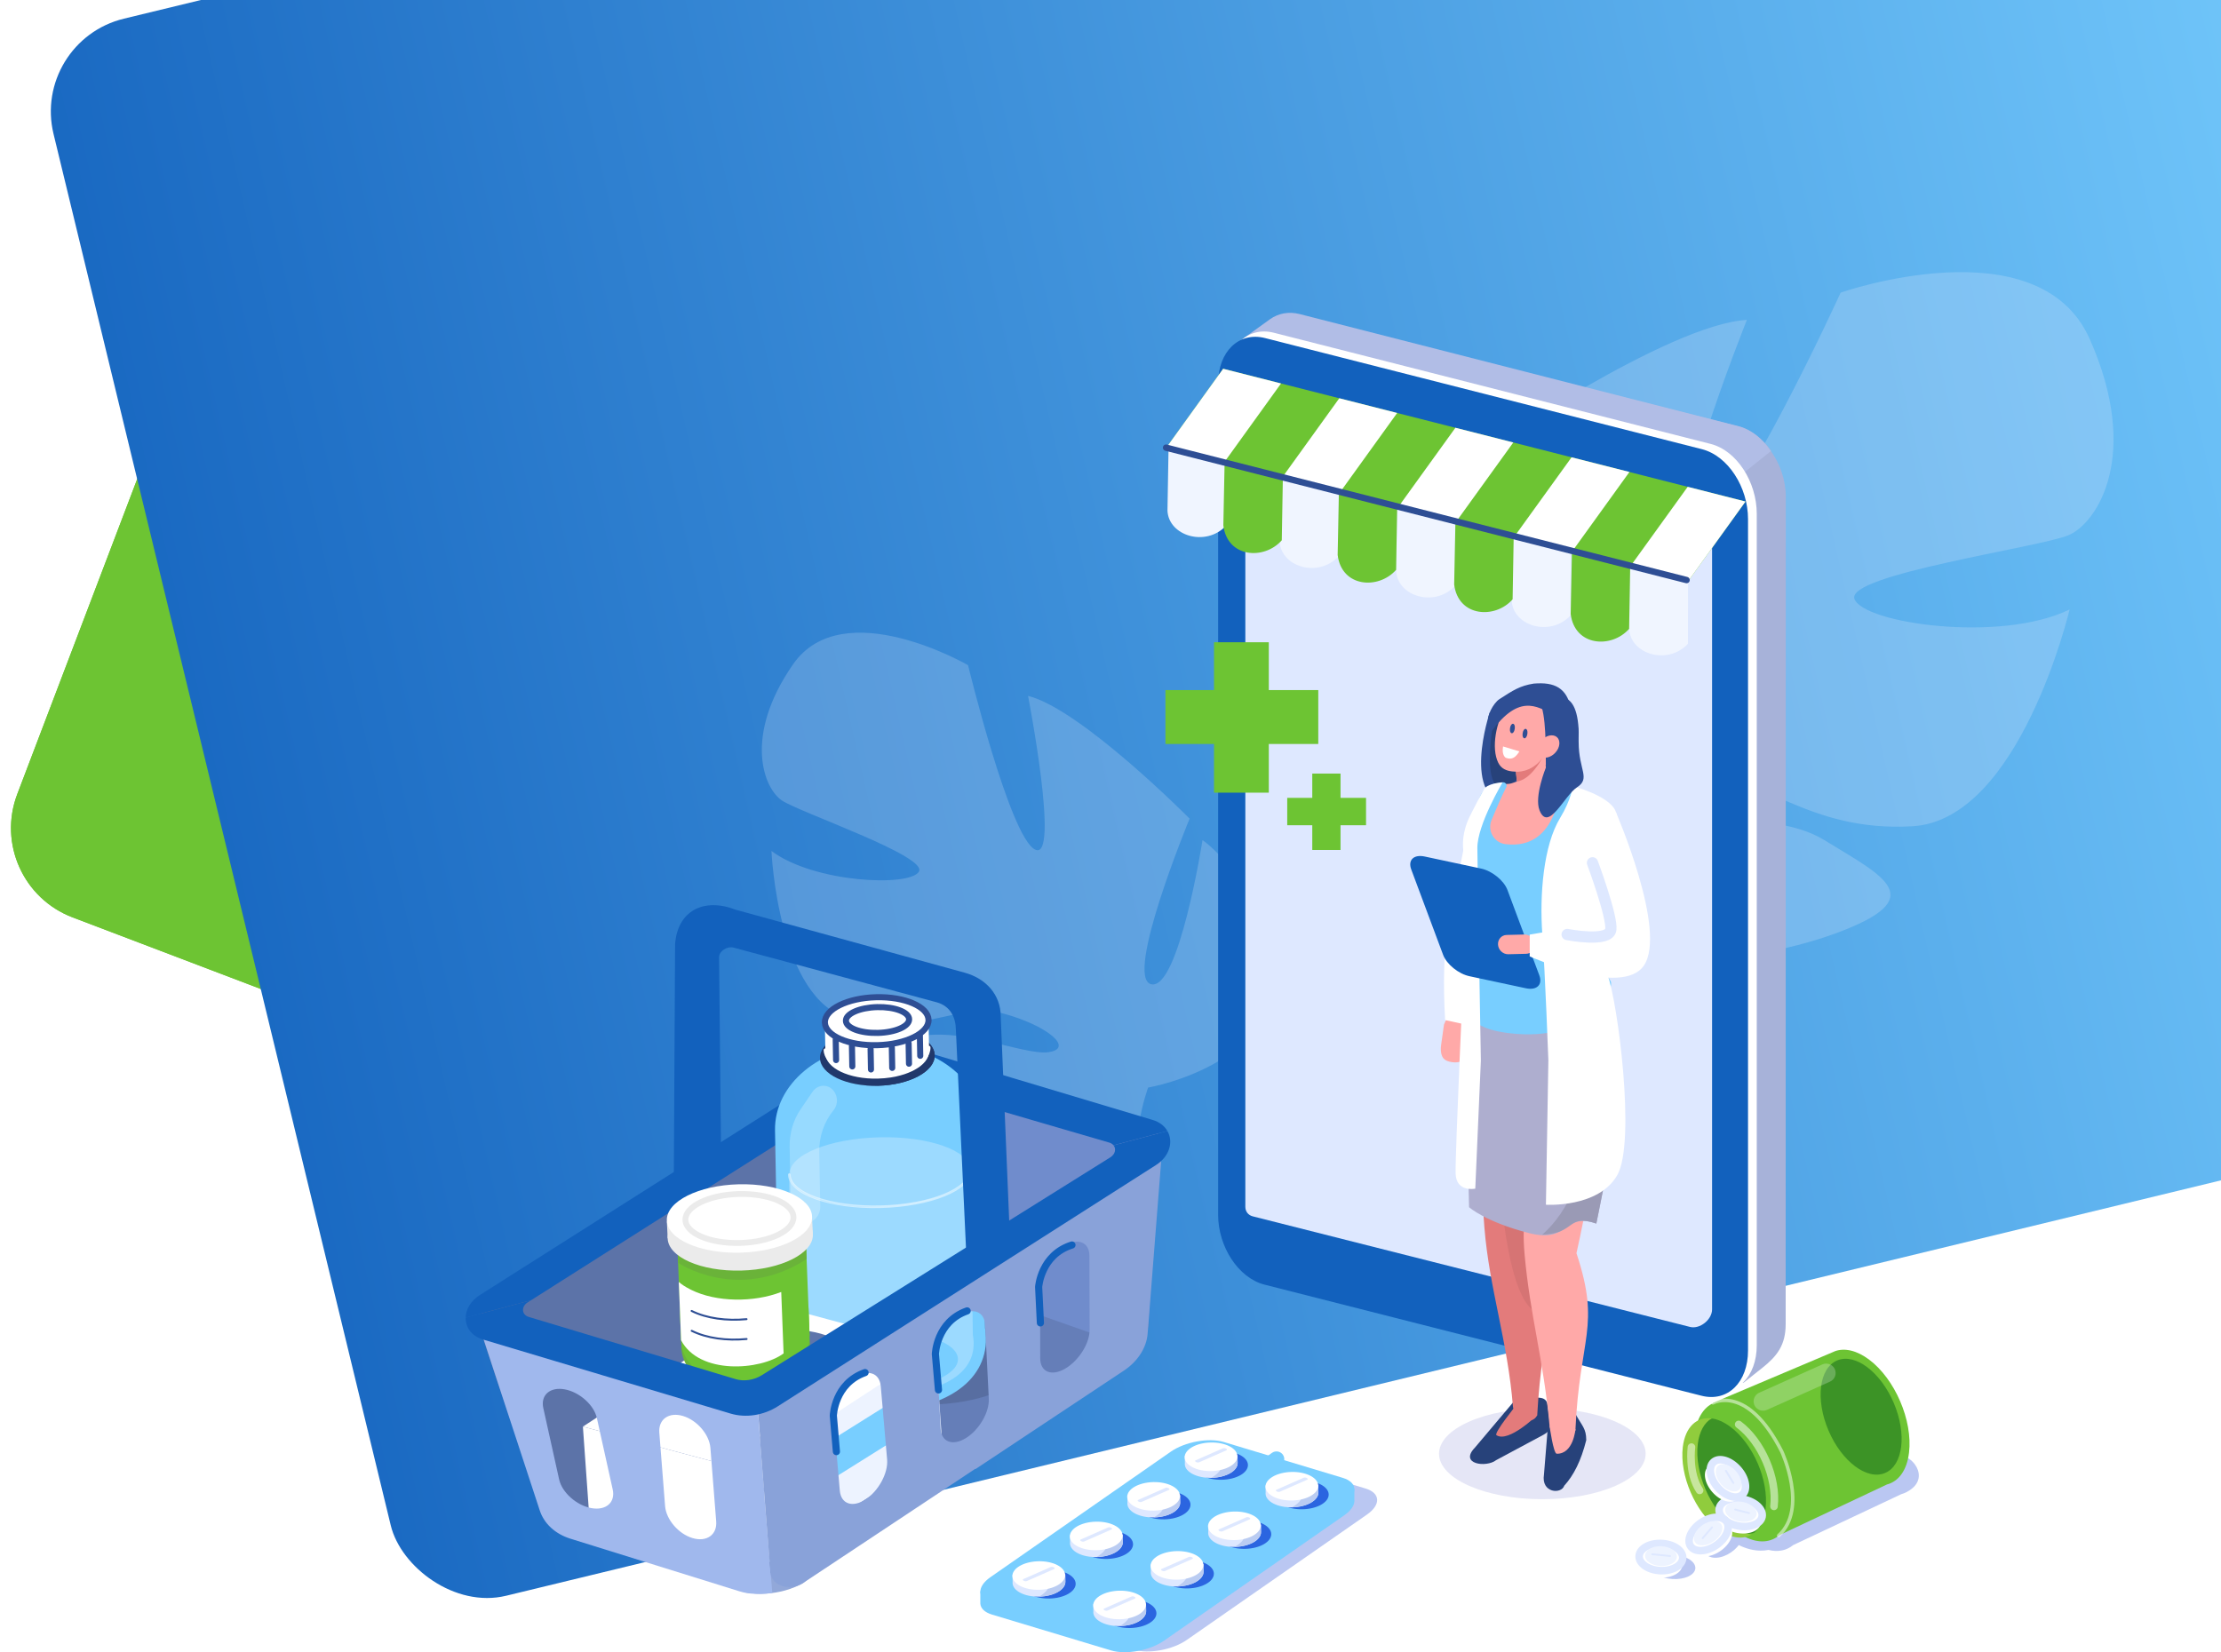 <svg width="930" height="692" viewBox="0 0 930 692" fill="none" xmlns="http://www.w3.org/2000/svg">
<rect x="0" y="0" width="930" height="692" fill="#333333" stroke="none"/>
<g clip-path="url(#clip0)">
<rect width="1440" height="5266" transform="translate(-510)" fill="white"/>
<rect x="-7" y="370" width="1072.11" height="509.9" rx="40" transform="rotate(-69.165 -7 370)" fill="url(#paint0_linear)"/>
<rect x="-7" y="370" width="1072.11" height="509.9" rx="40" transform="rotate(-69.165 -7 370)" fill="url(#paint1_linear)"/>
<rect x="13" y="17.239" width="994.73" height="679.655" rx="40" transform="rotate(-13.62 13 17.239)" fill="url(#paint2_linear)"/>
<g clip-path="url(#clip1)">
<path d="M875.032 142.005C853.553 93.632 770.728 122.563 770.728 122.563C770.728 122.563 726.457 219.771 709.923 224.478C693.389 229.184 731.479 133.981 731.479 133.981C698.488 135.833 621.458 188.603 621.458 188.603C621.458 188.603 642.628 290.826 625.475 291.289C608.323 291.752 611.336 199.867 611.336 199.867C581.204 214.217 557.407 255.492 557.407 255.492C529.825 321.069 615.586 353.085 615.586 353.085C615.586 353.085 622.153 388.651 606.392 433.012C606.392 433.012 602.606 441.344 599.515 455L608.091 453.688C608.4 451.297 608.864 448.905 609.405 446.668C609.405 446.668 609.405 446.668 609.405 446.59V446.513C609.791 445.125 610.332 443.042 611.027 440.573C612.882 435.018 614.041 430.929 614.736 428.075C620.144 410.716 628.257 387.957 635.133 382.402C635.133 382.402 633.974 381.245 632.661 378.776C633.433 379.933 634.283 381.168 635.133 382.402C654.758 411.642 729.238 405.547 768.951 390.811C808.664 376.076 789.039 367.281 764.006 351.928C738.974 336.576 693.466 348.611 678.632 343.365C663.797 338.118 682.649 327.703 710.387 325.543C738.046 323.46 755.971 348.688 800.861 346.065C845.75 343.442 866.611 255.26 866.611 255.26C837.56 269.456 780.232 261.046 776.523 250.863C772.814 240.679 854.017 229.261 866.147 224.169C878.355 219 896.511 190.378 875.032 142.005Z" fill="#DFEBFD" fill-opacity="0.25"/>
</g>
<g clip-path="url(#clip2)">
<path d="M332.029 278.303C352.861 248.183 405.351 278.602 405.351 278.602C405.351 278.602 422.785 350.464 433.388 355.808C443.99 361.152 430.476 291.457 430.476 291.457C452.726 297.025 498.123 342.878 498.123 342.878C498.123 342.878 470.497 409.658 482.07 412.237C493.643 414.815 503.536 351.847 503.536 351.847C522.128 365.487 532.917 396.691 532.917 396.691C543.146 444.898 480.763 455.511 480.763 455.511C480.763 455.511 471.691 478.867 476.619 511.117C476.619 511.117 478.113 517.283 478.449 526.962L472.774 524.944C472.849 523.263 472.849 521.618 472.811 519.974V519.937C472.811 519.899 472.811 519.899 472.811 519.862C472.737 518.853 472.625 517.395 472.475 515.639C471.953 511.641 471.654 508.688 471.579 506.633C471.579 506.633 471.579 506.633 471.579 506.596C470.161 494.077 467.622 477.559 463.665 472.851C463.665 472.851 464.598 472.178 465.793 470.683C465.121 471.393 464.411 472.103 463.665 472.851C446.566 490.228 396.802 476.401 371.714 461.229C346.664 446.056 361.149 442.618 380.114 435.406C399.079 428.194 428.423 442.319 439.174 440.675C449.926 439.031 438.465 429.464 419.948 424.457C401.431 419.412 386.012 434.248 355.885 426.661C325.72 419.113 323.032 356.406 323.032 356.406C340.914 369.822 380.935 371.541 384.78 365.076C388.626 358.611 335.016 340.337 327.437 335.292C319.821 330.247 311.16 308.423 332.029 278.303Z" fill="#CDE0FB" fill-opacity="0.25"/>
</g>
<g clip-path="url(#clip3)">
<path d="M747.766 208.01C747.766 201.086 745.346 194.266 741.504 188.889L741.609 188.81C738.03 183.722 733.162 179.918 727.794 178.554L544.38 132.154C539.749 130.974 535.486 131.813 532.091 134.2L520.96 142.541L524.46 499.448C524.46 499.684 524.486 499.842 524.539 499.92C524.618 513.166 533.486 526.124 544.433 528.904L730.083 579.134L738.056 572.812C744.109 567.986 747.714 563.37 747.714 554.609L747.766 208.01Z" fill="#A7B2D9"/>
<path d="M615.035 290.476C615.035 290.476 514.619 521.743 514.934 508.104L519.934 142.253L531.828 133.675C535.302 131.236 539.617 130.371 544.249 131.551L727.846 178.476C733.215 179.84 738.03 183.722 741.504 188.941L615.035 290.476Z" fill="#B1BDE6"/>
<path d="M716.163 582.36L533.197 535.829C522.197 533.048 513.75 519.881 513.75 506.583V158.358C513.75 145.059 522.434 136.587 533.407 139.367L716.268 185.925C727.267 188.705 735.609 201.899 735.609 215.197V563.422C735.609 576.721 727.136 585.14 716.163 582.36Z" fill="white"/>
<path d="M712.479 584.59L529.512 538.058C518.513 535.278 510.066 522.111 510.066 508.812V160.587C510.066 147.289 518.75 138.817 529.723 141.597L712.61 188.128C723.61 190.909 731.952 204.102 731.952 217.401V565.626C731.952 578.95 723.478 587.37 712.479 584.59Z" fill="#1261BD"/>
<path d="M716.9 211.63C716.9 209.637 715.716 208.115 713.821 207.617L530.697 161.295C526.592 160.246 521.46 164.338 521.46 168.64V470.517V505.428C521.46 507.422 522.645 508.943 524.539 509.442L707.663 555.763C711.768 556.812 716.9 552.721 716.9 548.419V246.542V211.63Z" fill="#DEE8FF"/>
<path d="M199.368 551.435L358.572 443.317L486.093 475.054L480.699 556.052L411.596 587.527C411.596 587.527 236.919 636.996 230.972 634.977C225.051 632.931 199.368 551.435 199.368 551.435Z" fill="#5C73A8"/>
<path d="M377.782 544.065L366.677 445.31L486.093 475.028L480.698 556.025L411.596 587.501L377.782 544.065Z" fill="#708CCC"/>
<path d="M222.367 544.589L367.966 452.182C369.177 451.422 370.677 451.185 371.993 451.553L464.515 478.569C465.278 478.805 465.883 479.199 466.278 479.697L488.83 473.691C487.646 471.645 485.567 469.94 482.646 469.074L382.887 439.172C374.782 436.733 365.23 438.202 357.625 443.002L200.921 542.412C197 544.904 195.079 548.471 195 551.855L222.367 544.589Z" fill="#1261BD"/>
<path d="M312.232 666.977C312.232 666.977 323.573 669.495 335.178 663.672C344.257 659.108 328.968 654.282 328.968 654.282L305.758 655.095L312.232 666.977Z" fill="#92A8D9"/>
<path d="M309.442 654.256C309.442 654.256 321.573 659.738 336.073 650.898C350.941 641.849 318.81 638.99 318.81 638.99L309.442 654.256Z" fill="#97B3E8"/>
<path d="M291.68 657.613C261.734 649.849 254.445 617.718 277.733 596.183L285.733 590.465L375.098 529.586L457.831 558.675C467.962 562.924 467.936 575.304 457.778 581.599L349.651 648.59C332.52 659.213 311.311 662.675 292.811 657.901L291.68 657.613Z" fill="#657EB8"/>
<path d="M709.89 656.886C710.078 654.082 706.057 651.531 700.909 651.188C695.761 650.845 691.436 652.84 691.248 655.645C691.06 658.449 695.08 661 700.228 661.343C705.376 661.686 709.702 659.69 709.89 656.886Z" fill="#BAC7F2"/>
<path d="M729.294 640.511L729.136 640.275L727.452 637.836L727.241 637.521L727.215 637.547C726.347 636.55 724.873 635.973 722.978 636.052C718.794 636.236 714.031 639.514 712.373 643.37C711.61 645.128 711.637 646.675 712.268 647.855L712.242 647.882L714.321 650.872C715.189 651.921 716.689 652.524 718.636 652.446C722.82 652.262 727.583 648.983 729.241 645.128C730.031 643.318 730.004 641.691 729.294 640.511Z" fill="#BAC7F2"/>
<path d="M795.133 610.137L744.741 641.298C744.267 640.931 743.925 640.721 743.925 640.721L725.136 636.026L724.11 644.629C724.11 644.629 731.531 650.898 740.53 649.167C744.504 650.164 748.083 649.429 750.846 647.147L796.107 625.823C796.923 625.613 797.686 625.272 798.449 624.878C809.501 619.003 799.501 608.144 795.133 610.137Z" fill="#BAC7F2"/>
<path d="M799.37 608.38C800.975 594.95 793.449 577.481 782.581 569.402C777.397 565.547 772.397 564.498 768.397 565.914C767.976 566.071 767.555 566.255 767.134 566.465L717.242 587.58L744.688 643.16L790.107 621.757C794.975 620.498 798.501 615.855 799.37 608.38Z" fill="#6DC433"/>
<path d="M742.288 644.722C751.437 640.809 753.344 624.838 746.548 609.049C739.752 593.26 726.826 583.632 717.677 587.545C708.528 591.458 706.621 607.429 713.417 623.218C720.213 639.007 733.14 648.635 742.288 644.722Z" fill="#6DC433"/>
<path d="M735.832 641.635C743.375 638.438 744.989 625.298 739.437 612.288C733.885 599.278 723.27 591.323 715.727 594.521C708.185 597.719 706.571 610.858 712.123 623.868C717.674 636.879 728.29 644.833 735.832 641.635Z" fill="#3C9326"/>
<path d="M789.361 616.928C796.904 613.73 798.517 600.59 792.966 587.58C787.414 574.57 776.799 566.615 769.256 569.813C761.714 573.011 760.1 586.15 765.651 599.16C771.203 612.171 781.818 620.125 789.361 616.928Z" fill="#3C9326"/>
<path d="M730.767 596.393C725.478 592.458 720.399 591.855 716.689 594.085C719.136 594.399 721.794 595.553 724.531 597.573C734.109 604.708 740.714 620.078 739.293 631.908C738.662 637.206 736.53 640.905 733.504 642.714C739.688 643.528 744.53 639.173 745.556 630.727C746.951 618.898 740.346 603.527 730.767 596.393Z" fill="#6DC433"/>
<path opacity="0.5" d="M728.03 596.603C737.609 603.737 744.214 619.108 742.819 630.937" stroke="white" stroke-width="3.167" stroke-miterlimit="10" stroke-linecap="round" stroke-linejoin="round"/>
<path d="M725.662 639.226C716.084 632.091 709.479 616.721 710.9 604.891C711.531 599.593 713.663 595.895 716.689 594.085C710.505 593.272 705.663 597.626 704.637 606.072C703.216 617.901 709.847 633.272 719.399 640.406C724.688 644.341 729.767 644.944 733.478 642.714C731.057 642.4 728.372 641.246 725.662 639.226Z" fill="#90CC3D"/>
<path opacity="0.24" d="M766.318 578.662L739.872 590.517C737.898 591.409 735.53 590.517 734.635 588.55C733.74 586.583 734.635 584.222 736.609 583.33L763.055 571.475C765.029 570.583 767.397 571.475 768.292 573.442C769.186 575.435 768.292 577.77 766.318 578.662Z" fill="#FCFEFF"/>
<path d="M737.284 638.188C737.886 635.102 734.361 631.823 729.411 630.863C724.461 629.904 719.96 631.627 719.358 634.713C718.756 637.799 722.281 641.078 727.231 642.037C732.181 642.997 736.682 641.274 737.284 638.188Z" fill="white"/>
<path d="M719.957 631.367L719.259 634.946L737.16 638.414L737.858 634.836L719.957 631.367Z" fill="white"/>
<path d="M737.834 635.255C738.436 632.169 734.911 628.89 729.961 627.93C725.011 626.971 720.51 628.694 719.908 631.78C719.306 634.865 722.831 638.145 727.781 639.104C732.731 640.064 737.232 638.341 737.834 635.255Z" fill="white"/>
<path d="M737.834 635.255C738.436 632.169 734.911 628.89 729.961 627.93C725.011 626.971 720.51 628.694 719.908 631.78C719.306 634.865 722.831 638.145 727.781 639.104C732.731 640.064 737.232 638.341 737.834 635.255Z" stroke="#DEE8FF" stroke-width="3.167" stroke-miterlimit="10" stroke-linecap="round" stroke-linejoin="round"/>
<path d="M735.496 634.401C735.935 632.155 733.364 629.766 729.755 629.067C726.146 628.367 722.864 629.621 722.426 631.868C721.988 634.115 724.558 636.503 728.167 637.203C731.777 637.902 735.058 636.648 735.496 634.401Z" fill="#EDF3FF"/>
<path d="M720.406 649.604C724.555 646.746 726.464 642.332 724.671 639.747C722.878 637.161 718.061 637.382 713.913 640.24C709.764 643.098 707.855 647.511 709.648 650.097C711.441 652.683 716.258 652.462 720.406 649.604Z" fill="white"/>
<path d="M722.734 637.007L707.732 647.342L709.812 650.341L724.813 640.006L722.734 637.007Z" fill="white"/>
<path d="M718.702 647.173C722.85 644.315 724.76 639.902 722.966 637.316C721.173 634.73 716.357 634.951 712.208 637.809C708.06 640.667 706.15 645.08 707.944 647.666C709.737 650.252 714.553 650.031 718.702 647.173Z" fill="white"/>
<path d="M718.702 647.173C722.85 644.315 724.76 639.902 722.966 637.316C721.173 634.73 716.357 634.951 712.208 637.809C708.06 640.667 706.15 645.08 707.944 647.666C709.737 650.252 714.553 650.031 718.702 647.173Z" stroke="#DEE8FF" stroke-width="3.167" stroke-miterlimit="10" stroke-linecap="round" stroke-linejoin="round"/>
<path d="M717.609 645.577C720.634 643.493 722.028 640.278 720.722 638.395C719.416 636.512 715.906 636.675 712.881 638.759C709.857 640.843 708.463 644.059 709.769 645.941C711.074 647.824 714.585 647.661 717.609 645.577Z" fill="#EDF3FF"/>
<path d="M727.245 628.038C729.628 625.98 728.884 621.232 725.582 617.432C722.279 613.633 717.67 612.222 715.287 614.28C712.903 616.339 713.648 621.087 716.95 624.886C720.252 628.686 724.861 630.097 727.245 628.038Z" fill="white"/>
<path d="M717.849 612.108L715.084 614.496L727.025 628.234L729.789 625.846L717.849 612.108Z" fill="white"/>
<path d="M729.508 626.092C731.892 624.034 731.147 619.285 727.845 615.486C724.543 611.687 719.934 610.275 717.55 612.334C715.167 614.392 715.911 619.141 719.213 622.94C722.516 626.739 727.125 628.15 729.508 626.092Z" fill="white"/>
<path d="M729.508 626.092C731.892 624.034 731.147 619.285 727.845 615.486C724.543 611.687 719.934 610.275 717.55 612.334C715.167 614.392 715.911 619.141 719.213 622.94C722.516 626.739 727.125 628.15 729.508 626.092Z" stroke="#DEE8FF" stroke-width="3.167" stroke-miterlimit="10" stroke-linecap="round" stroke-linejoin="round"/>
<path d="M728.175 623.973C729.91 622.474 729.365 619.014 726.958 616.243C724.55 613.473 721.191 612.443 719.456 613.942C717.72 615.44 718.265 618.901 720.673 621.671C723.081 624.441 726.439 625.472 728.175 623.973Z" fill="#EDF3FF"/>
<path d="M704.453 655.803V655.541L704.611 652.183L702.821 652.105C702.558 651.869 702.295 651.633 701.953 651.423C698.506 649.036 692.716 648.8 689.059 650.846C688.717 651.029 688.427 651.239 688.138 651.449L686.348 651.37L686.19 654.99H686.217C686.269 656.354 687.085 657.744 688.69 658.846C692.138 661.233 697.927 661.469 701.585 659.423C703.321 658.478 704.242 657.167 704.453 655.803Z" fill="white"/>
<path d="M704.604 652.563C704.746 649.422 700.778 646.693 695.74 646.466C690.702 646.238 686.502 648.6 686.359 651.74C686.217 654.881 690.186 657.611 695.224 657.838C700.262 658.065 704.461 655.703 704.604 652.563Z" fill="white"/>
<path d="M704.604 652.563C704.746 649.422 700.778 646.693 695.74 646.466C690.702 646.238 686.502 648.6 686.359 651.74C686.217 654.881 690.186 657.611 695.224 657.838C700.262 658.065 704.461 655.703 704.604 652.563Z" stroke="#DEE8FF" stroke-width="3.167" stroke-miterlimit="10" stroke-linecap="round" stroke-linejoin="round"/>
<path d="M700.084 654.911C697.4 656.406 693.19 656.223 690.664 654.492C688.137 652.761 688.243 650.138 690.927 648.616C693.611 647.095 697.821 647.305 700.347 649.036C702.874 650.767 702.742 653.416 700.084 654.911Z" fill="#EDF3FF"/>
<path opacity="0.5" d="M708.268 606.098C708.268 606.098 706.821 617.009 711.689 624.249" stroke="white" stroke-width="3.167" stroke-miterlimit="10" stroke-linecap="round" stroke-linejoin="round"/>
<path d="M699.321 652.105C699.321 652.105 699.295 652.105 699.269 652.105L691.795 651.344C691.585 651.318 691.427 651.134 691.453 650.924C691.479 650.714 691.664 650.557 691.874 650.583L699.347 651.344C699.558 651.37 699.716 651.554 699.69 651.764C699.69 651.947 699.532 652.105 699.321 652.105Z" fill="#DEE8FF"/>
<path d="M712.978 644.629C712.899 644.629 712.794 644.603 712.715 644.524C712.557 644.393 712.531 644.131 712.662 643.973L716.557 639.462C716.688 639.305 716.952 639.278 717.11 639.41C717.267 639.541 717.294 639.803 717.162 639.96L713.268 644.472C713.189 644.577 713.083 644.629 712.978 644.629Z" fill="#DEE8FF"/>
<path d="M732.399 634.111C732.372 634.111 732.346 634.111 732.293 634.111L726.504 632.642C726.294 632.59 726.162 632.38 726.215 632.17C726.267 631.96 726.478 631.829 726.688 631.882L732.478 633.35C732.688 633.403 732.82 633.613 732.767 633.823C732.741 634.006 732.583 634.111 732.399 634.111Z" fill="#DEE8FF"/>
<path d="M725.793 621.495C725.662 621.495 725.53 621.416 725.451 621.311L722.346 616.222C722.241 616.039 722.293 615.803 722.478 615.672C722.662 615.567 722.899 615.619 723.03 615.803L726.136 620.891C726.241 621.075 726.188 621.311 726.004 621.442C725.951 621.495 725.872 621.495 725.793 621.495Z" fill="#DEE8FF"/>
<path opacity="0.5" d="M717.294 587.58C717.294 587.58 731.662 579.527 746.082 607.96C746.082 607.96 757.24 631.908 744.766 643.16" stroke="white" stroke-width="1.443" stroke-miterlimit="10" stroke-linecap="round" stroke-linejoin="round"/>
<path d="M396.124 587.962C416.727 586.167 432.791 577.447 432.005 568.486C431.22 559.524 413.881 553.714 393.279 555.508C372.677 557.303 356.613 566.023 357.398 574.985C358.184 583.946 375.522 589.756 396.124 587.962Z" fill="#586EA1"/>
<path d="M411.228 471.382C410.859 452.182 391.176 437.074 367.23 437.651C343.283 438.228 324.152 454.254 324.521 473.481L326.1 559.409H326.258C326.179 560.406 326.126 561.403 326.152 562.425C326.521 581.626 346.099 591.567 370.045 590.99C393.992 590.413 413.201 579.553 412.859 560.327C412.833 558.884 412.701 557.442 412.438 556.025C412.465 556.025 411.254 472.825 411.228 471.382Z" fill="#78CEFF"/>
<path opacity="0.27" d="M406.491 494.307C406.465 493.205 406.359 492.13 406.149 491.055C405.465 500.025 384.781 504.563 368.703 505.428C348.836 506.504 332.389 500.209 330.547 493.992C330.468 494.701 330.442 495.409 330.468 496.117L331.678 561.901H331.81C331.731 562.662 331.705 563.422 331.705 564.209C331.968 578.924 349.099 584.904 370.098 584.406C391.097 583.908 407.991 577.088 407.701 562.373C407.675 561.271 407.57 560.17 407.359 559.094C407.386 559.094 406.517 495.409 406.491 494.307Z" fill="#FCFEFF"/>
<path opacity="0.27" d="M368.808 505.403C389.73 504.88 406.526 497.951 406.324 489.928C406.122 481.905 388.998 475.826 368.077 476.349C347.155 476.872 330.359 483.801 330.561 491.824C330.763 499.847 347.887 505.926 368.808 505.403Z" fill="#FCFEFF"/>
<path d="M371.271 581.865C387.921 581.447 401.283 575.767 401.117 569.178C400.951 562.588 387.318 557.585 370.668 558.003C354.018 558.421 340.655 564.101 340.822 570.69C340.988 577.28 354.621 582.283 371.271 581.865Z" fill="#78CEFF"/>
<path d="M367.687 454.762C380.952 454.417 391.563 448.678 391.386 441.944C391.21 435.21 380.314 430.031 367.049 430.376C353.784 430.721 343.174 436.46 343.35 443.194C343.526 449.928 354.423 455.107 367.687 454.762Z" fill="#21386B"/>
<path d="M391.386 441.979C391.518 448.72 380.861 454.438 367.598 454.753L362.809 454.622C376.676 451.395 383.887 444.418 383.15 433.061C388.15 435.185 391.307 438.359 391.386 441.979Z" fill="#21386B"/>
<path d="M388.782 426.241L345.362 427.29L345.625 441.297C345.731 447.356 355.546 452.051 367.546 451.763C369.414 451.71 371.23 451.553 372.966 451.29C373.651 451.186 374.335 451.054 374.993 450.923C376.308 450.635 377.571 450.294 378.782 449.9C379.308 449.717 379.782 449.533 380.282 449.349C380.913 449.087 381.519 448.825 382.098 448.563C382.361 448.431 382.598 448.3 382.834 448.169C383.571 447.776 384.229 447.356 384.861 446.936C385.097 446.753 385.334 446.569 385.571 446.386C386.282 445.809 386.913 445.205 387.413 444.576C388.492 443.238 389.071 441.769 389.045 440.248L388.782 426.241Z" fill="white"/>
<path d="M345.546 439.776C345.652 445.861 355.467 450.556 367.467 450.267C369.335 450.215 371.151 450.058 372.887 449.795C373.572 449.69 374.256 449.559 374.914 449.428C376.229 449.14 377.492 448.799 378.703 448.405C379.229 448.222 379.703 448.038 380.203 447.854C380.834 447.592 381.44 447.33 382.019 447.067C382.282 446.936 382.519 446.805 382.755 446.674C383.492 446.281 384.15 445.861 384.782 445.415C385.018 445.231 385.255 445.048 385.492 444.864C386.203 444.287 386.834 443.684 387.334 443.028C388.413 441.69 388.992 440.222 388.966 438.7" stroke="white" stroke-width="1.314" stroke-miterlimit="10" stroke-linecap="round" stroke-linejoin="round"/>
<path d="M367.361 437.761C379.348 437.455 388.949 432.71 388.806 427.163C388.663 421.617 378.831 417.369 366.844 417.676C354.858 417.982 345.257 422.727 345.4 428.274C345.542 433.82 355.375 438.068 367.361 437.761Z" fill="white"/>
<path d="M367.361 437.761C379.348 437.455 388.949 432.71 388.806 427.163C388.663 421.617 378.831 417.369 366.844 417.676C354.858 417.982 345.257 422.727 345.4 428.274C345.542 433.82 355.375 438.068 367.361 437.761Z" stroke="#2E4E94" stroke-width="2.548" stroke-miterlimit="10" stroke-linecap="round" stroke-linejoin="round"/>
<path d="M367.581 432.619C374.889 432.435 380.752 429.867 380.676 426.884C380.601 423.901 374.615 421.631 367.307 421.815C359.999 421.999 354.136 424.567 354.212 427.55C354.287 430.533 360.273 432.802 367.581 432.619Z" stroke="#2E4E94" stroke-width="2.548" stroke-miterlimit="10" stroke-linecap="round" stroke-linejoin="round"/>
<path d="M349.941 435.448L350.099 443.999" stroke="#2E4E94" stroke-width="2.548" stroke-miterlimit="10" stroke-linecap="round" stroke-linejoin="round"/>
<path d="M356.73 438.097L356.888 446.648" stroke="#2E4E94" stroke-width="2.548" stroke-miterlimit="10" stroke-linecap="round" stroke-linejoin="round"/>
<path d="M364.545 439.382L364.703 447.933" stroke="#2E4E94" stroke-width="2.548" stroke-miterlimit="10" stroke-linecap="round" stroke-linejoin="round"/>
<path d="M373.44 438.726L373.598 447.277" stroke="#2E4E94" stroke-width="2.548" stroke-miterlimit="10" stroke-linecap="round" stroke-linejoin="round"/>
<path d="M380.466 436.969L380.624 445.52" stroke="#2E4E94" stroke-width="2.548" stroke-miterlimit="10" stroke-linecap="round" stroke-linejoin="round"/>
<path d="M385.176 433.664L385.334 442.215" stroke="#2E4E94" stroke-width="2.548" stroke-miterlimit="10" stroke-linecap="round" stroke-linejoin="round"/>
<path opacity="0.24" d="M340.257 457.245L335.257 464.589C332.152 469.127 330.547 474.687 330.652 480.353L331.126 505.586C331.179 509.127 333.731 511.986 336.968 512.169C340.547 512.379 343.546 509.205 343.468 505.271L343.047 482.609C342.915 476.156 345.046 469.861 348.994 465.061C352.309 461.022 349.625 454.648 344.678 454.753C342.941 454.805 341.31 455.723 340.257 457.245Z" fill="#FCFEFF"/>
<path opacity="0.5" d="M406.254 490.163C406.412 498.084 389.571 504.93 368.651 505.428C347.73 505.927 330.652 499.92 330.521 491.973" stroke="white" stroke-width="1.089" stroke-miterlimit="10" stroke-linecap="round" stroke-linejoin="round"/>
<path d="M282.68 395.552L282.102 500.55L301.995 489.927L301.101 401.008C301.074 398.333 304.522 396.103 307.364 396.943L392.386 419.841C397.939 421.467 400.202 426.084 400.255 431.303L404.781 529.009L422.885 518.648L419.017 425.402C418.938 416.877 413.149 409.952 403.991 407.408L308.127 381.047C294.522 375.749 283.602 381.651 282.68 395.552Z" fill="#1261BD"/>
<path d="M394.702 606.885L316.073 658.242L247.076 639.75L391.702 564.655L394.702 606.885Z" fill="#EDF3FF"/>
<path d="M391.702 564.655L313.074 616.013L244.077 597.521L322.705 546.163L391.702 564.655Z" fill="white"/>
<path d="M244.077 597.521L246.998 638.596L316.074 658.242L313.074 616.013L244.077 597.521Z" fill="white"/>
<path d="M326.838 582.399C342.9 581.269 355.519 574.671 355.023 567.663C354.527 560.655 341.103 555.89 325.04 557.02C308.978 558.15 296.359 564.748 296.855 571.756C297.352 578.764 310.775 583.53 326.838 582.399Z" fill="#5E75AB"/>
<path d="M312.997 583.347C327.853 582.772 339.551 573.446 339.125 562.518C338.699 551.59 326.312 543.196 311.456 543.771C296.6 544.346 284.903 553.672 285.328 564.6C285.754 575.528 298.142 583.922 312.997 583.347Z" fill="#6AB339"/>
<path d="M310.811 538.15C325.676 537.873 337.583 530.04 337.407 520.655C337.231 511.269 325.038 503.886 310.173 504.163C295.309 504.44 283.402 512.273 283.578 521.659C283.754 531.044 295.947 538.427 310.811 538.15Z" fill="#DA7500"/>
<path d="M311.287 539.65C326.143 539.075 337.84 529.75 337.415 518.822C336.989 507.893 324.601 499.5 309.746 500.075C294.89 500.65 283.192 509.975 283.618 520.904C284.044 531.832 296.431 540.225 311.287 539.65Z" fill="#DA7500"/>
<path d="M336.824 503.577L283.027 505.662L285.207 561.565L339.004 559.48L336.824 503.577Z" fill="#6DC433"/>
<path d="M338.547 547.763L333.284 547.973C332.468 547.212 290.759 548.839 289.996 549.652L284.733 549.862L285.181 561.612C285.391 566.675 288.207 571.632 293.601 575.304C304.417 582.622 321.442 581.967 331.652 573.835C336.758 569.77 339.179 564.603 338.994 559.54L338.547 547.763Z" fill="#6DC433"/>
<path d="M283.944 528.904C283.944 528.904 308.943 545.927 337.757 527.356L337.441 519.383L283.628 521.061L283.944 528.904Z" fill="#6AB339"/>
<path d="M340.362 516.786L279.575 518.648L279.233 511.619L340.02 509.756L340.362 516.786Z" fill="#EBEBEB"/>
<path d="M310.339 532.162C327.135 531.735 340.586 524.978 340.383 517.071C340.18 509.164 326.401 503.101 309.605 503.528C292.81 503.956 279.359 510.712 279.562 518.619C279.764 526.527 293.544 532.59 310.339 532.162Z" fill="#EBEBEB"/>
<path d="M328.126 566.858L328.047 565.075L327.415 548.655L327.126 541.127C315.547 545.612 299.864 545.429 289.417 540.235C289.206 540.13 288.97 539.999 288.759 539.894C286.996 539.002 285.47 538.006 284.233 536.93L284.549 544.747L285.154 560.38L285.18 561.324C292.785 575.881 318.416 574.045 328.126 566.858Z" fill="white"/>
<path d="M309.996 524.66C326.792 524.232 340.243 517.476 340.04 509.569C339.838 501.662 326.058 495.598 309.263 496.026C292.467 496.453 279.016 503.21 279.219 511.117C279.421 519.024 293.201 525.088 309.996 524.66Z" fill="white"/>
<path d="M309.899 520.601C322.394 520.276 332.403 515.423 332.255 509.761C332.107 504.098 321.858 499.771 309.363 500.095C296.868 500.42 286.859 505.273 287.007 510.935C287.155 516.598 297.404 520.925 309.899 520.601Z" stroke="#EBEBEB" stroke-width="2.435" stroke-miterlimit="10" stroke-linecap="round" stroke-linejoin="round"/>
<path d="M312.627 560.825C304.337 561.612 295.969 560.537 289.627 557.39" stroke="#2E4E94" stroke-width="0.808" stroke-miterlimit="10" stroke-linecap="round" stroke-linejoin="round"/>
<path d="M312.6 552.511C304.311 553.298 295.943 552.222 289.601 549.075" stroke="#2E4E94" stroke-width="0.808" stroke-miterlimit="10" stroke-linecap="round" stroke-linejoin="round"/>
<path d="M319.205 615.436L317.126 587.658L317.021 587.632L199.368 551.435L226.025 632.668C227.841 638.177 232.498 642.478 238.814 644.446L309.39 666.426L309.837 666.557C315.863 668.446 323.389 667.187 323.389 667.187L319.889 624.616L320.021 624.668L319.442 618.583L319.205 615.436ZM247.55 631.645C241.393 630.491 235.34 625.114 234.13 619.659L227.499 589.757C226.288 584.301 230.341 580.786 236.498 581.914C242.656 583.068 248.708 588.445 249.919 593.901L256.55 623.803C257.787 629.259 253.734 632.8 247.55 631.645ZM299.89 637.206C300.338 642.819 295.89 645.967 289.996 644.209C284.101 642.452 278.944 636.445 278.496 630.832L276.076 600.065C275.628 594.452 280.075 591.304 285.97 593.062C291.864 594.819 297.022 600.826 297.469 606.439L299.89 637.206Z" fill="#A0B8ED"/>
<path d="M381.361 598.885L341.836 623.645V607.094L381.361 582.334V598.885Z" fill="#78CEFF"/>
<path d="M317.126 587.658L318.232 601.665L318.126 601.717L322.6 658.557C323.047 664.275 330.784 666.688 336.494 662.885L408.412 615.173L408.438 615.331L470.567 574.098C476.462 570.189 480.172 564.366 480.567 558.36L486.83 478.543L317.126 587.658ZM362.44 628.026C356.993 631.593 352.151 629.941 351.651 624.327L348.994 593.613C348.52 587.999 352.572 580.498 358.02 576.93C363.467 573.363 368.309 575.016 368.809 580.629L371.466 611.344C371.94 616.957 367.888 624.459 362.44 628.026ZM414.043 585.822C414.333 591.462 410.017 598.885 404.465 602.321C398.913 605.757 394.15 603.973 393.86 598.334L392.308 567.435C392.018 561.796 396.334 554.373 401.886 550.937C407.439 547.501 412.201 549.284 412.491 554.924L414.043 585.822ZM456.173 525.992L456.252 557.048C456.279 562.714 451.621 570.032 445.937 573.285C440.253 576.563 435.595 574.596 435.569 568.93L435.49 537.874C435.464 532.209 440.121 524.891 445.805 521.638C451.489 518.36 456.147 520.327 456.173 525.992Z" fill="#89A2D9"/>
<path d="M464.936 484.733L318.995 575.986C315.679 578.058 311.521 578.688 307.969 577.612L221.367 551.566C218.42 550.674 218.157 547.238 220.946 545.481L222.367 544.589L195 551.855C194.895 555.815 197.342 559.566 202.236 561.035L305.943 592.065C312.284 593.953 319.731 592.826 325.679 589.022L484.014 487.986C489.882 484.261 491.356 478.097 488.83 473.717L466.278 479.723C467.436 481.14 467.041 483.422 464.936 484.733Z" fill="#1261BD"/>
<path d="M474.778 690.951L424.912 675.921C418.649 674.033 418.386 669.128 424.28 665.01L499.777 612.472C505.698 608.354 515.645 606.544 521.908 608.406L571.774 623.436C578.037 625.324 578.3 630.229 572.405 634.347L496.909 686.885C490.988 691.003 481.015 692.839 474.778 690.951Z" fill="#BAC7F2"/>
<path d="M567.116 628.419C567.116 628.393 567.116 628.367 567.116 628.341V623.567L563.958 624.432C563.432 624.17 562.88 623.934 562.248 623.75L512.382 608.721C506.119 606.832 496.172 608.668 490.251 612.786L414.754 665.324L410.491 666.479V671.593C410.596 673.587 412.228 675.292 415.359 676.236L465.252 691.266C471.515 693.154 481.462 691.318 487.383 687.2L562.88 634.662C565.616 632.747 567.011 630.675 567.116 628.813H567.142V628.419H567.116Z" fill="#78CEFF"/>
<path d="M465.251 686.492L415.385 671.462C409.122 669.574 408.859 664.669 414.753 660.551L490.25 608.013C496.171 603.894 506.118 602.085 512.381 603.947L562.247 618.977C568.51 620.865 568.773 625.77 562.879 629.888L487.382 682.426C481.461 686.544 471.514 688.38 465.251 686.492Z" fill="#78CEFF"/>
<path d="M439.069 678.597L534.512 611.16" stroke="#78CEFF" stroke-width="6.511" stroke-miterlimit="10" stroke-linecap="round" stroke-linejoin="round"/>
<path d="M545.446 632.136C551.549 632.003 556.438 629.218 556.365 625.916C556.293 622.614 551.287 620.045 545.184 620.178C539.081 620.311 534.193 623.096 534.265 626.398C534.338 629.7 539.344 632.269 545.446 632.136Z" fill="#2B65E0"/>
<path d="M545.485 619.79C544.064 619.475 542.512 619.291 540.854 619.344C539.196 619.37 537.644 619.606 536.249 620L529.907 622.177L529.96 625.062C529.934 625.245 529.907 625.403 529.934 625.586C529.986 628.891 534.986 631.462 541.117 631.331C547.222 631.2 552.117 628.419 552.064 625.114L552.011 622.045L545.485 619.79Z" fill="#DEE8FF"/>
<path d="M545.485 619.79C544.065 619.475 542.512 619.291 540.854 619.344C539.196 619.37 537.644 619.606 536.249 620C546.775 623.672 547.433 627.449 541.091 631.305C547.196 631.173 552.091 628.393 552.038 625.088L551.985 622.019L545.485 619.79Z" fill="#BACCF2"/>
<path d="M541.078 628.463C547.18 628.33 552.069 625.546 551.996 622.243C551.924 618.941 546.918 616.372 540.815 616.505C534.712 616.638 529.824 619.423 529.896 622.725C529.969 626.028 534.975 628.597 541.078 628.463Z" fill="white"/>
<path d="M547.354 619.764L535.907 624.8C535.565 624.957 534.96 624.878 534.565 624.642C534.17 624.406 534.118 624.091 534.46 623.96L545.907 618.924C546.249 618.767 546.854 618.845 547.249 619.082C547.643 619.318 547.696 619.632 547.354 619.764Z" fill="#DEE8FF"/>
<path d="M521.393 648.714C527.496 648.581 532.385 645.796 532.312 642.494C532.24 639.192 527.234 636.623 521.131 636.756C515.028 636.889 510.14 639.674 510.212 642.976C510.285 646.278 515.291 648.847 521.393 648.714Z" fill="#2B65E0"/>
<path d="M521.46 636.367C520.039 636.052 518.487 635.869 516.829 635.921C515.171 635.947 513.618 636.183 512.224 636.577L505.882 638.754L505.934 641.639C505.908 641.823 505.882 641.98 505.908 642.164C505.961 645.469 510.961 648.039 517.092 647.908C523.197 647.777 528.091 644.997 528.039 641.692L527.986 638.623L521.46 636.367Z" fill="#DEE8FF"/>
<path d="M521.46 636.367C520.039 636.052 518.487 635.869 516.829 635.921C515.171 635.947 513.618 636.183 512.224 636.577C522.75 640.249 523.407 644.026 517.066 647.882C523.171 647.751 528.065 644.97 528.012 641.665L527.96 638.596L521.46 636.367Z" fill="#BACCF2"/>
<path d="M517.025 645.042C523.127 644.908 528.016 642.124 527.943 638.821C527.871 635.519 522.865 632.95 516.762 633.083C510.66 633.216 505.771 636.001 505.844 639.303C505.916 642.606 510.922 645.175 517.025 645.042Z" fill="white"/>
<path d="M523.328 636.341L511.881 641.377C511.539 641.534 510.934 641.455 510.539 641.219C510.144 640.983 510.092 640.669 510.434 640.537L521.881 635.501C522.223 635.344 522.828 635.423 523.223 635.659C523.591 635.895 523.644 636.21 523.328 636.341Z" fill="#DEE8FF"/>
<path d="M497.368 665.292C503.47 665.159 508.359 662.374 508.286 659.072C508.214 655.769 503.208 653.2 497.105 653.333C491.002 653.466 486.114 656.251 486.186 659.553C486.259 662.856 491.265 665.425 497.368 665.292Z" fill="#2B65E0"/>
<path d="M497.409 652.944C495.988 652.629 494.435 652.446 492.777 652.498C491.12 652.525 489.567 652.761 488.172 653.154L481.831 655.331L481.883 658.216C481.857 658.4 481.831 658.557 481.857 658.741C481.91 662.046 486.909 664.616 493.041 664.485C499.146 664.354 504.04 661.574 503.987 658.269L503.935 655.2L497.409 652.944Z" fill="#DEE8FF"/>
<path d="M497.408 652.944C495.987 652.629 494.435 652.446 492.777 652.498C491.119 652.525 489.567 652.761 488.172 653.154C498.698 656.826 499.356 660.603 493.014 664.459C499.119 664.328 504.013 661.547 503.961 658.243L503.908 655.174L497.408 652.944Z" fill="#BACCF2"/>
<path d="M492.973 661.62C499.075 661.487 503.964 658.702 503.891 655.399C503.819 652.097 498.813 649.528 492.71 649.661C486.607 649.794 481.719 652.579 481.791 655.881C481.864 659.184 486.87 661.753 492.973 661.62Z" fill="white"/>
<path d="M499.277 652.944L487.83 657.98C487.488 658.138 486.883 658.059 486.488 657.823C486.093 657.587 486.041 657.272 486.383 657.141L497.83 652.105C498.172 651.947 498.777 652.026 499.172 652.262C499.566 652.472 499.619 652.787 499.277 652.944Z" fill="#DEE8FF"/>
<path d="M473.315 681.87C479.418 681.736 484.306 678.952 484.234 675.649C484.161 672.347 479.155 669.778 473.052 669.911C466.95 670.044 462.061 672.829 462.134 676.131C462.206 679.434 467.212 682.003 473.315 681.87Z" fill="#2B65E0"/>
<path d="M473.357 669.521C471.936 669.206 470.384 669.023 468.726 669.075C467.068 669.101 465.515 669.338 464.121 669.731L457.779 671.908L457.831 674.793C457.805 674.977 457.779 675.134 457.805 675.318C457.858 678.623 462.858 681.193 468.989 681.062C475.12 680.931 479.988 678.151 479.936 674.846L479.883 671.777L473.357 669.521Z" fill="#DEE8FF"/>
<path d="M473.357 669.521C471.936 669.206 470.383 669.023 468.725 669.075C467.067 669.101 465.515 669.338 464.12 669.731C474.646 673.403 475.304 677.18 468.962 681.036C475.067 680.905 479.962 678.125 479.909 674.82L479.856 671.751L473.357 669.521Z" fill="#BACCF2"/>
<path d="M468.946 678.197C475.049 678.064 479.937 675.279 479.865 671.977C479.792 668.675 474.786 666.106 468.684 666.239C462.581 666.372 457.693 669.157 457.765 672.459C457.838 675.761 462.843 678.33 468.946 678.197Z" fill="white"/>
<path d="M475.225 669.521L463.778 674.557C463.436 674.715 462.831 674.636 462.436 674.4C462.041 674.164 461.989 673.849 462.331 673.718L473.778 668.682C474.12 668.525 474.725 668.603 475.12 668.839C475.515 669.049 475.567 669.364 475.225 669.521Z" fill="#DEE8FF"/>
<path d="M511.63 619.781C517.733 619.648 522.622 616.863 522.549 613.561C522.477 610.259 517.471 607.69 511.368 607.823C505.265 607.956 500.377 610.741 500.449 614.043C500.522 617.345 505.528 619.914 511.63 619.781Z" fill="#2B65E0"/>
<path d="M511.671 607.436C510.25 607.121 508.697 606.937 507.039 606.99C505.381 607.016 503.829 607.252 502.434 607.645L496.092 609.823L496.145 612.708C496.119 612.891 496.092 613.049 496.119 613.232C496.171 616.537 501.171 619.108 507.302 618.977C513.407 618.845 518.302 616.065 518.249 612.76L518.197 609.691L511.671 607.436Z" fill="#DEE8FF"/>
<path d="M511.671 607.436C510.25 607.121 508.697 606.937 507.04 606.99C505.382 607.016 503.829 607.252 502.435 607.645C512.96 611.318 513.618 615.095 507.276 618.95C513.381 618.819 518.276 616.039 518.223 612.734L518.171 609.665L511.671 607.436Z" fill="#BACCF2"/>
<path d="M507.236 616.135C513.339 616.002 518.227 613.217 518.155 609.915C518.082 606.613 513.076 604.044 506.973 604.177C500.871 604.31 495.982 607.095 496.055 610.397C496.127 613.699 501.133 616.268 507.236 616.135Z" fill="white"/>
<path d="M513.539 607.436L502.092 612.472C501.75 612.629 501.145 612.55 500.75 612.314C500.355 612.078 500.303 611.764 500.645 611.632L512.092 606.596C512.434 606.439 513.039 606.518 513.434 606.754C513.828 606.964 513.855 607.278 513.539 607.436Z" fill="#DEE8FF"/>
<path d="M487.578 636.359C493.68 636.226 498.569 633.441 498.496 630.139C498.424 626.837 493.418 624.268 487.315 624.401C481.212 624.534 476.324 627.319 476.396 630.621C476.469 633.923 481.475 636.492 487.578 636.359Z" fill="#2B65E0"/>
<path d="M487.619 624.013C486.198 623.698 484.646 623.514 482.988 623.567C481.33 623.593 479.777 623.829 478.383 624.223L472.041 626.4L472.094 629.285C472.067 629.469 472.041 629.626 472.067 629.809C472.12 633.114 477.12 635.685 483.251 635.554C489.356 635.423 494.251 632.642 494.198 629.337L494.145 626.268L487.619 624.013Z" fill="#DEE8FF"/>
<path d="M487.619 624.013C486.198 623.698 484.646 623.514 482.988 623.567C481.33 623.593 479.777 623.829 478.383 624.223C488.909 627.895 489.567 631.672 483.225 635.528C489.33 635.396 494.224 632.616 494.172 629.311L494.119 626.242L487.619 624.013Z" fill="#BACCF2"/>
<path d="M483.183 632.713C489.286 632.58 494.174 629.795 494.102 626.493C494.029 623.191 489.023 620.622 482.921 620.755C476.818 620.888 471.929 623.673 472.002 626.975C472.074 630.277 477.08 632.846 483.183 632.713Z" fill="white"/>
<path d="M489.487 624.013L478.04 629.049C477.698 629.206 477.093 629.128 476.698 628.891C476.304 628.655 476.251 628.341 476.593 628.209L488.04 623.173C488.382 623.016 488.987 623.095 489.382 623.331C489.777 623.541 489.829 623.855 489.487 624.013Z" fill="#DEE8FF"/>
<path d="M463.525 652.937C469.628 652.804 474.516 650.019 474.444 646.717C474.371 643.415 469.365 640.846 463.263 640.979C457.16 641.112 452.272 643.897 452.344 647.199C452.417 650.501 457.423 653.07 463.525 652.937Z" fill="#2B65E0"/>
<path d="M463.594 640.616C462.173 640.301 460.621 640.118 458.963 640.17C457.305 640.196 455.753 640.432 454.358 640.826L448.016 643.003L448.069 645.888C448.042 646.072 448.016 646.229 448.042 646.413C448.095 649.718 453.095 652.288 459.226 652.157C465.331 652.026 470.226 649.246 470.173 645.941L470.12 642.872L463.594 640.616Z" fill="#DEE8FF"/>
<path d="M463.594 640.616C462.173 640.301 460.621 640.118 458.963 640.17C457.305 640.196 455.753 640.432 454.358 640.826C464.884 644.498 465.542 648.275 459.2 652.131C465.305 652 470.199 649.219 470.147 645.914L470.094 642.846L463.594 640.616Z" fill="#BACCF2"/>
<path d="M459.157 649.291C465.26 649.158 470.148 646.373 470.076 643.071C470.003 639.768 464.997 637.199 458.895 637.332C452.792 637.465 447.903 640.25 447.976 643.553C448.048 646.855 453.054 649.424 459.157 649.291Z" fill="white"/>
<path d="M465.436 640.59L453.989 645.626C453.647 645.783 453.042 645.705 452.647 645.469C452.252 645.233 452.2 644.918 452.542 644.787L463.989 639.751C464.331 639.593 464.936 639.672 465.331 639.908C465.725 640.118 465.778 640.433 465.436 640.59Z" fill="#DEE8FF"/>
<path d="M439.499 669.515C445.602 669.382 450.49 666.597 450.418 663.295C450.345 659.992 445.339 657.423 439.236 657.556C433.134 657.69 428.245 660.474 428.318 663.777C428.39 667.079 433.396 669.648 439.499 669.515Z" fill="#2B65E0"/>
<path d="M439.542 657.193C438.121 656.879 436.569 656.695 434.911 656.747C433.253 656.774 431.7 657.01 430.306 657.403L423.964 659.58L424.016 662.465C423.99 662.649 423.964 662.806 423.99 662.99C424.043 666.295 429.043 668.865 435.174 668.734C441.279 668.603 446.173 665.823 446.121 662.518L446.068 659.449L439.542 657.193Z" fill="#DEE8FF"/>
<path d="M439.543 657.193C438.122 656.879 436.569 656.695 434.911 656.747C433.253 656.774 431.701 657.01 430.306 657.403C440.832 661.075 441.49 664.852 435.148 668.708C441.253 668.577 446.148 665.797 446.095 662.492L446.042 659.423L439.543 657.193Z" fill="#BACCF2"/>
<path d="M435.104 665.869C441.207 665.736 446.096 662.951 446.023 659.649C445.951 656.346 440.945 653.777 434.842 653.91C428.739 654.044 423.851 656.828 423.923 660.131C423.996 663.433 429.002 666.002 435.104 665.869Z" fill="white"/>
<path d="M441.411 657.167L429.964 662.203C429.622 662.361 429.017 662.282 428.622 662.046C428.227 661.81 428.175 661.495 428.517 661.364L439.964 656.328C440.306 656.17 440.911 656.249 441.306 656.485C441.7 656.695 441.753 657.01 441.411 657.167Z" fill="#DEE8FF"/>
<path d="M623.771 298.503C623.771 298.503 611.508 334.988 632.271 337.349C653.033 339.736 654.954 311.381 654.954 311.381L623.771 298.503Z" fill="#2E4E94"/>
<path d="M625.955 298.503C625.955 298.503 619.508 330.031 629.218 330.241C641.218 330.503 641.192 292.444 641.192 292.444L625.955 298.503Z" fill="#27427A"/>
<path opacity="0.21" d="M645.823 627.921C669.716 627.921 689.085 619.395 689.085 608.878C689.085 598.361 669.716 589.836 645.823 589.836C621.931 589.836 602.562 598.361 602.562 608.878C602.562 619.395 621.931 627.921 645.823 627.921Z" fill="#8288D4"/>
<path d="M617.667 606.229L634.061 586.793C636.613 585.429 641.376 584.878 645.244 585.508C646.981 585.796 647.929 586.924 648.034 588.681L648.481 591.908C649.06 597.311 649.744 599.068 646.402 600.878L626.456 611.58C622.403 614.78 610.772 613.285 617.667 606.229Z" fill="#27427A"/>
<path d="M634.744 588.734C634.744 588.734 625.376 600.301 626.613 601.114C631.692 604.445 643.718 592.668 643.718 592.668C643.718 592.668 636.928 588.131 634.744 588.734Z" fill="#E37B7B"/>
<path d="M643.691 592.668C641.612 597.337 634.35 594.242 633.534 589.311C631.323 561.691 623.64 539.92 621.561 514.11C619.219 485.127 621.298 484.654 617.771 440.195L644.981 444.812C642.665 476.707 643.928 517.048 643.928 517.048C653.612 548.13 645.718 554.635 643.691 592.668Z" fill="#E37B7B"/>
<path d="M629.929 513.297C629.929 513.297 633.219 541.835 641.402 548.262C649.586 554.688 641.402 515.002 641.402 515.002L629.929 513.297Z" fill="#D67474"/>
<path d="M607.824 444.838C611.64 445.494 615.166 443.553 615.666 440.51L614.693 428.759C615.193 425.717 614.561 427.815 610.719 427.159C606.903 426.503 606.903 423.539 604.64 429.126L603.43 437.756C603.272 438.884 603.272 440.012 603.483 441.14C603.93 443.185 604.825 444.34 607.824 444.838Z" fill="#FFA9A8"/>
<path d="M614.456 347.526L607.588 382.018C607.588 382.018 603.246 394.766 605.114 427.238L613.956 429.179L622.166 386.975L624.245 339.788C619.982 337.821 615.298 342.883 614.456 347.526Z" fill="white"/>
<path d="M646.507 617.586L648.244 596.314C649.297 594.714 652.244 593.718 655.165 594.032C656.48 594.163 655.033 593.403 655.954 595.16L659.586 592.013C662.585 597.468 664.164 598.229 664.217 603.16C662.059 611.842 658.901 618.006 655.007 622.255C653.796 625.927 645.244 625.403 646.507 617.586Z" fill="#27427A"/>
<path d="M648.849 597.258C648.849 597.258 650.454 608.852 651.849 608.878C658.875 609.036 659.691 598.57 659.691 598.57C659.691 598.57 649.954 596.34 648.849 597.258Z" fill="#FFA9A8"/>
<path d="M659.665 599.173C657.559 604.209 649.744 602.268 648.849 597.258C646.297 568.957 640.797 551.934 638.402 525.468C635.718 495.75 647.744 493.599 643.691 448.038L671.796 449.874C669.717 483.107 660.112 524.891 660.112 524.891C670.401 555.973 661.401 559.645 659.665 599.173Z" fill="#FFA9A8"/>
<path d="M618.245 402.923C618.245 402.923 612.324 400.641 615.14 505.612C615.14 505.612 621.797 511.697 640.165 516.445C657.454 520.93 654.454 507.632 668.427 512.458C668.427 512.458 674.032 485.363 675.19 475.972C676.348 466.582 682.137 411.657 666.638 409.874C651.165 408.09 618.245 402.923 618.245 402.923Z" fill="#AEAECF"/>
<path d="M668.428 512.484C668.428 512.484 674.033 485.415 675.19 476.025C676.348 466.635 682.137 411.71 666.638 409.926C663.112 409.507 658.665 408.93 653.902 408.274C654.981 417.402 657.139 432.405 661.428 456.904C667.112 489.559 656.375 507.605 645.823 517.127C660.059 516.655 656.033 508.209 668.428 512.484Z" fill="#9A9AB5"/>
<path d="M618.614 353.008C618.614 353.008 617.929 328.378 631.482 328.326C633.376 328.326 636.455 326.463 638.639 326.516C649.928 326.699 648.349 326.804 656.638 329.69C659.77 330.765 662.007 339.604 661.612 342.936L666.927 352.772C648.691 359.172 631.771 361.716 618.614 353.008Z" fill="#FFA9A8"/>
<path d="M629.192 327.67C630.35 327.486 631.245 328.693 630.692 329.742C628.982 333.021 626.508 338.739 624.561 343.46C622.719 347.919 625.587 352.982 630.376 353.559C653.086 356.287 653.086 327.827 653.823 328.247L658.322 329.873C682.637 336.3 677.032 343.067 671.559 356.103C671.559 356.103 665.138 378.949 665.217 388.234C665.269 396.261 672.953 408.405 674.401 410.923C676.295 414.202 666.269 435.421 635.113 433.035C610.588 431.146 612.982 420.995 613.009 407.723C613.035 399.356 617.298 376.903 616.929 370.293C616.561 363.683 611.298 358.91 614.456 348.155C616.193 342.201 618.298 336.903 619.824 333.388C621.035 330.555 623.64 328.588 626.692 328.09L629.192 327.67Z" fill="#78CEFF"/>
<path d="M641.586 333.939L640.797 334.07C638.113 334.49 635.718 332.654 635.455 330.031L634.008 315.237C633.745 312.614 635.744 310.122 638.402 309.729L639.192 309.598C641.876 309.178 645.902 310.201 646.139 312.824L648.323 328.509C648.612 331.132 644.244 333.546 641.586 333.939Z" fill="#FFA9A8"/>
<path d="M650.349 294.044C648.323 289.899 644.823 288.85 641.35 290.765C638.218 289.06 634.166 290.686 630.903 295.512C626.35 302.227 624.377 313.401 627.35 319.434C628.64 322.083 630.955 322.844 633.192 323.106C635.271 323.368 637.429 323.159 639.508 322.608C646.928 320.614 646.981 321.69 650.034 317.204C654.586 310.516 653.297 300.076 650.349 294.044Z" fill="#FFA9A8"/>
<path d="M645.56 296.142C647.744 303.276 647.113 319.25 647.349 321.375C647.349 321.375 661.954 321.821 661.007 305.296C659.849 284.732 647.56 294.358 647.56 294.358L645.56 296.142Z" fill="#2E4E94"/>
<path d="M630.508 317.388C630.508 317.388 628.718 316.391 629.376 312.64L636.218 314.713C634.692 317.099 633.218 318.437 630.508 317.388Z" fill="white"/>
<path d="M658.638 329.27C658.638 329.27 657.849 335.067 653.296 342.542C646.297 354.005 644.612 374.621 645.823 391.408C647.033 408.195 648.349 444.156 648.349 444.156L647.323 504.589C647.323 504.589 669.375 506.005 677.216 492.156C685.058 478.307 677.348 419.343 673.111 408.248C668.875 397.152 676.322 366.333 676.322 366.333C676.322 366.333 679.348 345.585 676.322 339.342C673.296 333.126 658.638 329.27 658.638 329.27Z" fill="white"/>
<path d="M629.192 327.67C629.192 327.67 618.561 345.428 618.614 355.185C618.666 364.942 620.087 444.182 620.087 444.182L617.745 497.848C617.745 497.848 609.719 499.553 609.509 491.474C609.298 483.422 612.956 403.71 612.956 403.71L615.693 364.654C615.693 364.654 608.667 355.342 615.693 341.414C621.245 330.45 621.614 330.162 621.982 329.847C624.245 327.906 629.192 327.67 629.192 327.67Z" fill="white"/>
<path d="M615.324 408.877L638.876 413.913C643.481 414.91 646.034 412.471 644.56 408.51L631.218 372.759C629.745 368.798 624.771 364.759 620.166 363.788L596.615 358.752C592.01 357.755 589.457 360.195 590.931 364.155L604.272 399.906C605.746 403.867 610.719 407.907 615.324 408.877Z" fill="#1261BD"/>
<path d="M627.271 395.736C627.455 397.966 629.403 399.723 631.561 399.671L639.06 399.487C641.218 399.434 642.823 397.572 642.613 395.343C642.429 393.113 640.481 391.356 638.323 391.408L630.824 391.592C628.692 391.67 627.087 393.507 627.271 395.736Z" fill="#FFA9A8"/>
<path d="M676.638 340.182C676.638 340.182 698.242 389.966 688.321 404.444C679.164 417.795 640.534 400.589 640.534 400.589V391.434L670.743 386.372L665.085 350.542L676.638 340.182Z" fill="white"/>
<path d="M656.217 391.408C656.217 391.408 673.848 394.87 674.506 389.31C675.164 383.749 666.822 361.375 666.822 361.375" stroke="#DEE8FF" stroke-width="4.719" stroke-miterlimit="10" stroke-linecap="round" stroke-linejoin="round"/>
<path d="M634.692 323.237C634.692 323.237 641.086 323.814 645.639 317.755C645.639 317.755 641.06 326.542 635.166 327.329L634.692 323.237Z" fill="#E37B7B"/>
<path d="M647.35 321.375C647.35 321.375 642.35 333.545 644.639 339.368C648.349 348.732 654.981 333.257 660.323 329.768C666.138 325.965 661.059 322.634 661.033 310.883C661.007 291.08 654.744 304.955 654.744 304.955L647.35 321.375Z" fill="#2E4E94"/>
<path d="M652.455 313.48C651.271 316.024 648.507 317.729 646.244 317.283C643.981 316.837 643.113 314.398 644.271 311.854C645.455 309.309 648.218 307.604 650.481 308.05C652.744 308.47 653.613 310.909 652.455 313.48Z" fill="#FFA9A8"/>
<path d="M650.349 299.237C643.507 295.932 635.665 289.847 623.087 308.391C622.192 309.703 624.771 300.916 623.245 302.044C622.429 300.234 625.192 294.542 627.876 292.811C633.508 289.191 636.35 287.224 642.27 286.306L643.691 286.227C652.296 285.808 656.612 289.349 657.954 297.663C658.059 298.398 659.322 301.781 659.349 302.385L656.665 301.309C656.744 306.214 655.296 298.87 650.349 299.237Z" fill="#2E4E94"/>
<path d="M706.847 243.447L488.119 187.84L512.171 154.449L730.899 210.056L706.847 243.447Z" fill="#6DC433"/>
<path d="M512.355 194.004L488.119 187.84L512.171 154.449L536.407 160.613L512.355 194.004Z" fill="white"/>
<path d="M560.984 206.358L536.749 200.194L560.8 166.803L585.036 172.967L560.984 206.358Z" fill="white"/>
<path d="M609.588 218.712L585.352 212.548L609.43 179.158L633.666 185.322L609.588 218.712Z" fill="white"/>
<path d="M658.217 231.092L633.981 224.928L658.059 191.538L682.295 197.676L658.217 231.092Z" fill="white"/>
<path d="M706.847 243.447L682.611 237.283L706.689 203.892L730.898 210.056L706.847 243.447Z" fill="white"/>
<path d="M706.794 269.65C698.189 278.83 682.611 273.899 682.19 263.381L682.637 237.283L706.82 243.499L706.794 269.65Z" fill="#F0F5FF"/>
<path d="M657.612 257.794C649.007 266.975 633.429 262.043 633.008 251.525L633.455 225.427L657.638 231.643L657.612 257.794Z" fill="#F0F5FF"/>
<path d="M609.246 245.414C600.641 254.594 585.063 249.663 584.642 239.145L585.089 213.046L609.272 219.263L609.246 245.414Z" fill="#F0F5FF"/>
<path d="M560.458 233.06C551.853 242.24 536.275 237.309 535.854 226.791L536.301 200.692L560.484 206.909L560.458 233.06Z" fill="#F0F5FF"/>
<path d="M513.46 220.129C504.855 229.309 489.277 224.378 488.856 213.86L489.303 187.761L513.486 193.978L513.46 220.129Z" fill="#F0F5FF"/>
<path d="M682.164 263.381C674.822 271.722 659.375 270.778 657.691 257.165L658.217 231.092L682.611 237.283L682.164 263.381Z" fill="#6DC433"/>
<path d="M633.377 251.027C626.035 259.368 610.588 258.424 608.904 244.811L609.43 218.738L633.824 224.928L633.377 251.027Z" fill="#6DC433"/>
<path d="M584.589 238.673C577.247 247.014 561.8 246.07 560.116 232.456L560.643 206.384L585.036 212.574L584.589 238.673Z" fill="#6DC433"/>
<path d="M536.723 226.292C529.381 234.633 513.934 233.689 512.25 220.076L512.776 194.004L537.17 200.194L536.723 226.292Z" fill="#6DC433"/>
<path d="M488.277 187.499L706.216 242.948" stroke="#2E4E94" stroke-width="2.675" stroke-miterlimit="10" stroke-linecap="round" stroke-linejoin="round"/>
<path d="M350.23 607.986L348.941 592.957C348.941 592.957 349.336 579.448 362.23 574.885" stroke="#1261BD" stroke-width="3" stroke-miterlimit="10" stroke-linecap="round" stroke-linejoin="round"/>
<path d="M392.965 582.15L391.676 567.12C391.676 567.12 392.071 553.612 404.965 549.048" stroke="#1261BD" stroke-width="3" stroke-miterlimit="10" stroke-linecap="round" stroke-linejoin="round"/>
<path d="M435.648 554.084L434.911 539.028C434.911 539.028 435.806 525.546 448.858 521.455" stroke="#1261BD" stroke-width="3" stroke-miterlimit="10" stroke-linecap="round" stroke-linejoin="round"/>
<ellipse cx="633.283" cy="305.125" rx="1" ry="2" transform="rotate(8.448 633.283 305.125)" fill="#2E4E94"/>
<ellipse cx="638.565" cy="307.25" rx="1" ry="2" transform="rotate(8.448 638.565 307.25)" fill="#2E4E94"/>
</g>
<path d="M552 289.029H531.283V269H508.347V289.029H488V311.607H508.347V332H531.283V311.607H552V289.029Z" fill="#6DC433"/>
<path d="M572 334.173H561.318V324H549.491V334.173H539V345.642H549.491V356H561.318V345.642H572V334.173Z" fill="#6DC433"/>
</g>
<defs>
<linearGradient id="paint0_linear" x1="-96.343" y1="370" x2="1074.07" y2="391.471" gradientUnits="userSpaceOnUse">
<stop stop-color="#6DC433"/>
</linearGradient>
<linearGradient id="paint1_linear" x1="-96.343" y1="370" x2="1074.07" y2="391.471" gradientUnits="userSpaceOnUse">
<stop stop-color="#6DC433"/>
</linearGradient>
<linearGradient id="paint2_linear" x1="-69.894" y1="17.238" x2="1016.23" y2="31.108" gradientUnits="userSpaceOnUse">
<stop stop-color="#1261BD"/>
<stop offset="1" stop-color="#78CEFF"/>
</linearGradient>
<clipPath id="clip0">
<rect width="1440" height="5266" fill="white" transform="translate(-510)"/>
</clipPath>
<clipPath id="clip1">
<rect width="333" height="341" fill="white" transform="translate(552 114)"/>
</clipPath>
<clipPath id="clip2">
<rect width="215" height="262" fill="white" transform="translate(319 265)"/>
</clipPath>
<clipPath id="clip3">
<rect width="632" height="561" fill="white" transform="translate(195 131)"/>
</clipPath>
</defs>
</svg>
